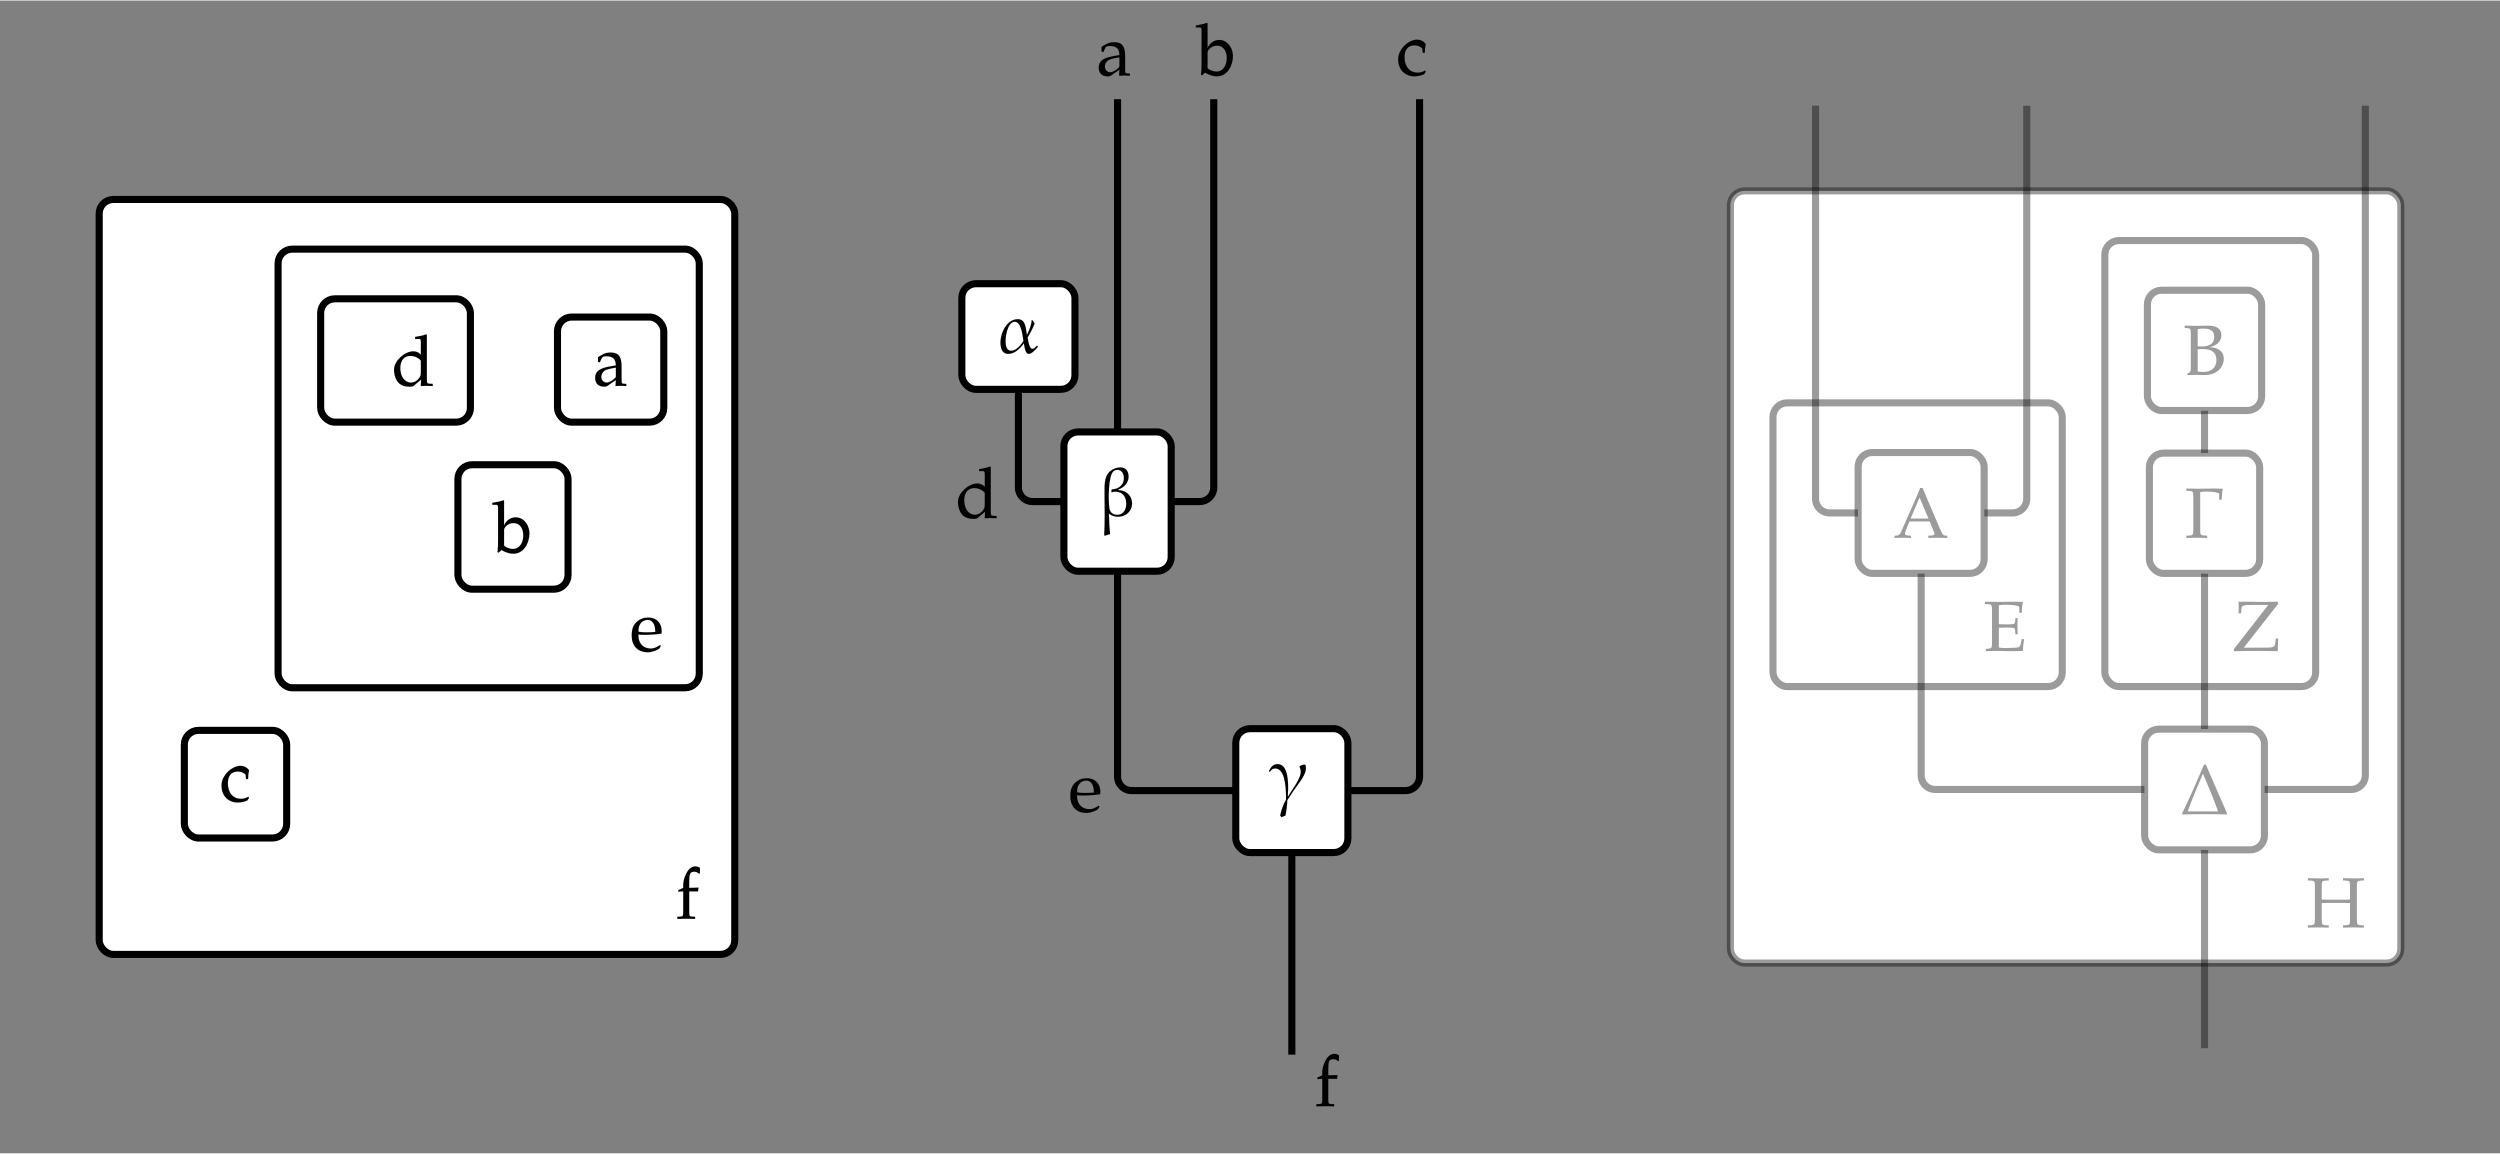 <?xml version="1.0" encoding="UTF-8" standalone="no"?>
<svg
   xmlns:dc="http://purl.org/dc/elements/1.1/"
   xmlns:cc="http://creativecommons.org/ns#"
   xmlns:rdf="http://www.w3.org/1999/02/22-rdf-syntax-ns#"
   xmlns:svg="http://www.w3.org/2000/svg"
   xmlns="http://www.w3.org/2000/svg"
   xmlns:sodipodi="http://sodipodi.sourceforge.net/DTD/sodipodi-0.dtd"
   xmlns:inkscape="http://www.inkscape.org/namespaces/inkscape"
   width="522.812"
   height="241.299"
   viewBox="0 -13464 35228.295 16244.242"
   id="svg5279"
   version="1.1"
   inkscape:version="0.48.4 r9939"
   sodipodi:docname="bigcomplex-first.svg">
  <rect x="0" y="-13464" width="35228.295" height="16244.242" fill="#808080" stroke="none"/>
  <defs
     id="defs5663" />
  <sodipodi:namedview
     pagecolor="#ffffff"
     bordercolor="#666666"
     borderopacity="1"
     objecttolerance="10"
     gridtolerance="10"
     guidetolerance="10"
     inkscape:pageopacity="0"
     inkscape:pageshadow="2"
     inkscape:window-width="1855"
     inkscape:window-height="1056"
     id="namedview5661"
     showgrid="false"
     fit-margin-top="20"
     fit-margin-left="20"
     fit-margin-right="20"
     fit-margin-bottom="20"
     inkscape:zoom="1.8152524"
     inkscape:cx="173.54516"
     inkscape:cy="120.66859"
     inkscape:window-x="65"
     inkscape:window-y="24"
     inkscape:window-maximized="1"
     inkscape:current-layer="svg5279" />
  <rect
     x="1397.648"
     y="-10660.879"
     width="8956"
     height="10638"
     rx="200"
     ry="200"
     id="rect5349"
     style="fill:#ffffff;stroke:#000000;stroke-width:100" />
  <g
     transform="translate(9521.648,-525.879)"
     id="g5351">
    <path
       d="m 341,717 v -77 l -12,-6 c -24,21 -42,28 -69,28 -57,0 -70,-28 -70,-143 v -85 l 131,4 -7,-53 H 190 V 102 c 0,-63 3,-70 37,-72 l 46,-3 V -3 C 173,0 173,0 148,0 123,0 123,0 23,-3 v 30 l 46,3 c 34,2 37,9 37,72 v 283 l -69,-4 v 22 l 69,31 v 42 2 c 0,77 57,259 168,259 21,0 43,-6 67,-20"
       transform="scale(1,-1)"
       id="path5353"
       inkscape:connector-curvature="0"
       style="fill:#000000;stroke:#000000;stroke-width:1" />
  </g>
  <rect
     x="3918.648"
     y="-9960.879"
     width="5935"
     height="6181"
     rx="200"
     ry="200"
     id="rect5357"
     style="fill:#ffffff;stroke:#000000;stroke-width:100" />
  <g
     transform="translate(8875.648,-4299.879)"
     id="g5359">
    <path
       d="m 250,-20 c -89,0 -224,45 -224,239 0,104 32,173 114,221 40,24 85,29 122,29 112,0 186,-75 186,-190 0,-12 -1,-21 -2,-35 -47,-10 -156,-18 -242,-18 -34,0 -64,1 -85,4 2,-58 9,-86 28,-119 28,-49 82,-78 147,-78 43,0 66,9 130,47 L 437,70 417,36 C 405,18 315,-20 250,-20 z m 109,287 c -3,67 -10,96 -32,129 -18,27 -44,40 -77,40 -48,0 -91,-27 -112,-71 -13,-26 -17,-48 -17,-95 26,-6 69,-9 112,-9 51,0 102,3 126,6"
       transform="scale(1,-1)"
       id="path5361"
       inkscape:connector-curvature="0"
       style="fill:#000000;stroke:#000000;stroke-width:1" />
  </g>
  <rect
     x="4518.648"
     y="-9260.879"
     width="2110"
     height="1738"
     rx="200"
     ry="200"
     id="rect5365"
     style="fill:#ffffff;stroke:#000000;stroke-width:100" />
  <g
     transform="translate(5518.648,-8034.879)"
     id="g5367">
    <path
       d="m 579,-3 c -9,0 -73,3 -91,3 -12,0 -28,-1 -77,-3 l 5,92 -111,-93 c -5,-4 -28,-8 -48,-8 -65,0 -112,13 -146,42 -49,40 -77,119 -77,199 0,122 149,257 272,257 40,0 78,-14 106,-49 v 183 c 0,30 -7,41 -25,41 h -56 v 28 c 79,12 112,20 156,37 l 9,-8 V 102 c 0,-63 3,-70 37,-72 l 46,-3 V -3 z M 412,350 c 0,16 -67,72 -146,72 -90,0 -144,-64 -144,-173 0,-119 63,-204 151,-204 47,0 96,31 124,78 13,23 15,33 15,98 v 129"
       transform="scale(1,-1)"
       id="path5369"
       inkscape:connector-curvature="0"
       style="fill:#000000;stroke:#000000;stroke-width:1" />
  </g>
  <rect
     x="2597.648"
     y="-3179.879"
     width="1442"
     height="1517"
     rx="200"
     ry="200"
     id="rect5393"
     style="fill:#ffffff;stroke:#000000;stroke-width:100" />
  <g
     transform="translate(3096.648,-2182.879)"
     id="g5395">
    <path
       d="m 399,311 h -28 l -7,61 c -18,25 -66,45 -110,45 -90,0 -140,-60 -140,-167 0,-132 73,-218 184,-218 36,0 68,9 105,29 L 413,46 392,14 C 382,-1 307,-20 255,-20 121,-20 26,75 26,210 c 0,5 -1,9 -1,14 0,137 144,273 268,273 45,0 88,-19 120,-63 -9,-36 -14,-77 -14,-123"
       transform="scale(1,-1)"
       id="path5397"
       inkscape:connector-curvature="0"
       style="fill:#000000;stroke:#000000;stroke-width:1" />
  </g>
  <rect
     x="6452.648"
     y="-6922.879"
     width="1552"
     height="1754"
     rx="200"
     ry="200"
     id="rect5401"
     style="fill:#ffffff;stroke:#000000;stroke-width:100" />
  <g
     transform="translate(6952.648,-5696.879)"
     id="g5403">
    <path
       d="M 150,718 V 369 c 32,77 98,116 165,116 89,0 180,-71 193,-215 v -8 C 508,128 432,-28 280,-28 232,-28 177,-12 114,24 L 74,-12 58,-6 c 7,70 8,97 8,159 v 467 c 0,30 -7,41 -25,41 h -56 v 28 c 79,12 112,20 156,37 z M 284,404 C 206,404 150,343 150,308 V 93 c 0,-22 74,-54 126,-54 85,0 145,78 145,190 0,107 -53,175 -137,175"
       transform="scale(1,-1)"
       id="path5405"
       inkscape:connector-curvature="0"
       style="fill:#000000;stroke:#000000;stroke-width:1" />
  </g>
  <rect
     x="7855.648"
     y="-9003.879"
     width="1498"
     height="1481"
     rx="200"
     ry="200"
     id="rect5409"
     style="fill:#ffffff;stroke:#000000;stroke-width:100" />
  <g
     transform="translate(8354.648,-8034.879)"
     id="g5411">
    <path
       d="M 324,82 200,-4 c -7,-5 -24,-8 -42,-8 -79,0 -126,45 -126,123 0,87 57,134 193,159 l 99,18 c -3,91 -42,128 -136,128 -46,0 -56,-7 -77,-54 l -13,-31 -26,7 v 65 l 53,32 c 38,23 78,34 121,34 116,0 158,-53 158,-199 V 87 c 0,-49 4,-57 28,-58 l 39,-2 V -3 c -44,2 -69,3 -74,3 -13,0 -13,0 -78,-3 z m 0,42 v 132 c -76,-11 -131,-25 -156,-40 -30,-19 -50,-54 -50,-91 0,-43 35,-80 75,-80 39,0 102,38 131,79"
       transform="scale(1,-1)"
       id="path5413"
       inkscape:connector-curvature="0"
       style="fill:#000000;stroke:#000000;stroke-width:1" />
  </g>
  <path
     d="m 18203.648,-1457.879 v 2848"
     id="path5451"
     inkscape:connector-curvature="0"
     style="fill:none;stroke:#000000;stroke-width:100" />
  <path
     d="m 20003.648,-12073.879 v 9543 a 200,200 0 0 1 -200,200 h -810"
     id="path5455"
     inkscape:connector-curvature="0"
     style="fill:none;stroke:#000000;stroke-width:100" />
  <path
     d="m 15747.648,-5421.879 v 2891 a 200,200 0 0 0 200,200 h 1466"
     id="path5459"
     inkscape:connector-curvature="0"
     style="fill:none;stroke:#000000;stroke-width:100" />
  <path
     d="m 17103.648,-12073.879 v 5470 a 200,200 0 0 1 -200,200 h -400"
     id="path5463"
     inkscape:connector-curvature="0"
     style="fill:none;stroke:#000000;stroke-width:100" />
  <path
     d="m 15747.648,-12073.879 v 4689"
     id="path5467"
     inkscape:connector-curvature="0"
     style="fill:none;stroke:#000000;stroke-width:100" />
  <path
     d="m 14350.648,-7984.879 v 1381 a 200,200 0 0 0 200,200 h 441"
     id="path5471"
     inkscape:connector-curvature="0"
     style="fill:none;stroke:#000000;stroke-width:100" />
  <rect
     x="17413.648"
     y="-3203.879"
     width="1580"
     height="1746"
     rx="200"
     ry="200"
     id="rect5475"
     style="fill:#ffffff;stroke:#000000;stroke-width:100" />
  <g
     transform="translate(17912.648,-2230.879)"
     id="g5477">
    <path
       d="m 88,473 c 88,0 171,-80 146,-450 l 6,-4 c 48,89 192,260 176,366 -3,16 -10,34 -16,50 l 4,11 c 16,7 47,21 64,21 16,0 18,-17 20,-29 C 501,353 427,254 383,194 329,120 275,43 227,-36 c -2,-70 -12,-147 -26,-215 -19,-9 -38,-17 -58,-22 -5,8 -11,16 -16,24 15,68 46,163 82,220 2,82 -2,165 -16,249 -11,70 -42,192 -137,192 -37,0 -54,-18 -73,-46 l -6,-1 c -3,3 -7,6 -8,12 25,49 54,96 119,96"
       transform="scale(1,-1)"
       id="path5479"
       inkscape:connector-curvature="0"
       style="fill:#000000;stroke:#000000;stroke-width:1" />
  </g>
  <rect
     x="14991.648"
     y="-7384.879"
     width="1512"
     height="1963"
     rx="200"
     ry="200"
     id="rect5483"
     style="fill:#ffffff;stroke:#000000;stroke-width:100" />
  <g
     transform="translate(15491.648,-6204.879)"
     id="g5485">
    <path
       d="M 458,205 C 478,80 382,-15 261,-15 c -44,0 -89,13 -127,44 3,-95 6,-191 17,-288 -26,-6 -50,-15 -74,-24 l -9,10 c 11,186 6,375 5,562 0,150 -15,306 135,372 28,12 57,19 88,19 64,0 103,-36 113,-99 C 426,479 355,400 268,369 l 1,-9 c 91,-2 174,-59 189,-155 z m -82,3 c -13,83 -70,131 -152,131 -17,0 -32,-3 -47,-10 l -9,8 c 4,10 5,22 6,34 106,0 187,75 169,187 -7,48 -37,88 -89,88 -19,0 -37,-6 -52,-17 -80,-56 -77,-424 -61,-526 9,-58 51,-91 108,-91 106,0 142,103 127,196"
       transform="scale(1,-1)"
       id="path5487"
       inkscape:connector-curvature="0"
       style="fill:#000000;stroke:#000000;stroke-width:1" />
  </g>
  <rect
     x="13553.648"
     y="-9473.879"
     width="1594"
     height="1489"
     rx="200"
     ry="200"
     id="rect5491"
     style="fill:#ffffff;stroke:#000000;stroke-width:100" />
  <g
     transform="translate(14053.648,-8500.879)"
     id="g5493">
    <path
       d="m 562,97 c 5,-3 8,-6 9,-13 C 545,54 489,-16 443,-16 392,-16 381,95 375,128 l -3,3 C 324,64 246,-16 154,-16 86,-16 57,33 48,93 24,243 121,473 289,473 401,473 403,337 414,260 l 7,-3 c 26,58 61,134 63,202 h 11 c 11,-15 21,-31 30,-46 -25,-70 -60,-135 -99,-197 6,-32 22,-161 67,-161 27,0 46,24 62,42 h 7 z m -194,67 -4,28 c -9,60 -30,245 -117,245 -109,0 -142,-235 -128,-322 7,-45 25,-87 78,-87 71,0 137,85 171,136"
       transform="scale(1,-1)"
       id="path5495"
       inkscape:connector-curvature="0"
       style="fill:#000000;stroke:#000000;stroke-width:1" />
  </g>
  <rect
     x="24383.648"
     y="-10781.879"
     width="9447"
     height="10881"
     rx="200"
     ry="200"
     id="rect5501"
     style="fill:#ffffff;stroke:#000000;stroke-width:100;stroke-opacity:0.392" />
  <g
     transform="translate(32499.648,-403.879)"
     id="g5503"
     style="stroke:#000000;stroke-opacity:0.392;fill:#000000;fill-opacity:0.392">
    <path
       d="m 616,120 v 223 c -27,2 -43,2 -83,2 H 299 c -40,0 -56,0 -83,-2 V 120 c 0,-79 5,-87 51,-90 l 48,-3 V -3 C 256,-1 220,0 168,0 116,0 81,-1 22,-3 v 30 l 48,3 c 46,3 51,11 51,90 v 449 c 0,79 -5,87 -51,90 l -48,3 v 30 c 72,-2 96,-3 146,-3 52,0 74,0 147,3 v -30 l -48,-3 c -46,-3 -51,-11 -51,-90 V 391 c 20,-1 42,-2 83,-2 h 234 c 41,0 62,1 83,2 v 178 c 0,79 -5,87 -51,90 l -48,3 v 30 c 72,-2 96,-3 146,-3 52,0 74,0 147,3 v -30 l -48,-3 c -46,-3 -51,-11 -51,-90 V 120 c 0,-79 5,-87 51,-90 l 48,-3 V -3 C 751,-1 715,0 663,0 611,0 576,-1 517,-3 v 30 l 48,3 c 46,3 51,11 51,90"
       transform="scale(1,-1)"
       id="path5505"
       inkscape:connector-curvature="0"
       style="fill:#000000;stroke:#000000;stroke-width:1;stroke-opacity:0.392;fill-opacity:0.392" />
  </g>
  <rect
     x="29659.648"
     y="-10081.879"
     width="2971"
     height="6285"
     rx="200"
     ry="200"
     id="rect5509"
     style="fill:#ffffff;stroke:#000000;stroke-width:100;stroke-opacity:0.392" />
  <g
     transform="translate(31464.648,-4299.879)"
     id="g5511"
     style="stroke:#000000;stroke-opacity:0.392;fill:#000000;fill-opacity:0.392">
    <path
       d="M 637,663 151,44 h 273 c 153,0 167,6 174,72 l 6,57 h 34 C 633,118 632,83 632,-3 L 355,0 H 327 L 15,-3 V 25 L 500,648 H 272 c -122,0 -149,-8 -152,-47 l -6,-71 H 80 c 2,37 3,55 3,81 0,26 -1,44 -3,81 l 165,-1 182,-2 h 50 l 156,3"
       transform="scale(1,-1)"
       id="path5513"
       inkscape:connector-curvature="0"
       style="fill:#000000;stroke:#000000;stroke-width:1;stroke-opacity:0.392;fill-opacity:0.392" />
  </g>
  <rect
     x="24983.648"
     y="-7794.879"
     width="4076"
     height="3998"
     rx="200"
     ry="200"
     id="rect5517"
     style="fill:#ffffff;stroke:#000000;stroke-width:100;stroke-opacity:0.392" />
  <g
     transform="translate(27949.648,-4299.879)"
     id="g5519"
     style="stroke:#000000;stroke-opacity:0.392;fill:#000000;fill-opacity:0.392">
    <path
       d="M 556,0 C 420,-3 420,-3 389,-3 319,-3 203,0 157,0 129,0 100,-1 34,-3 v 30 l 36,3 c 47,4 51,11 51,90 v 449 c 0,79 -5,87 -51,90 l -48,3 v 30 c 99,-2 144,-3 178,-3 46,0 139,3 232,3 44,0 75,-1 124,-3 -11,-44 -16,-92 -16,-152 h -35 v 65 c 0,23 -3,28 -27,34 -32,9 -88,14 -145,14 -69,0 -86,-1 -117,-8 V 375 c 34,-2 68,-3 110,-3 66,0 94,3 112,11 4,8 7,17 8,26 l 5,52 h 30 c -3,-100 -3,-100 -3,-116 0,-18 0,-18 3,-111 h -30 l -5,59 -8,25 c -18,9 -45,12 -119,12 -45,0 -75,-1 -103,-3 V 47 c 29,-6 47,-8 99,-8 90,0 163,5 184,12 28,10 37,104 38,113 h 35 C 562,112 556,58 556,0"
       transform="scale(1,-1)"
       id="path5521"
       inkscape:connector-curvature="0"
       style="fill:#000000;stroke:#000000;stroke-width:1;stroke-opacity:0.392;fill-opacity:0.392" />
  </g>
  <path
     d="m 31064.648,-1495.879 v 2795"
     id="path5525"
     inkscape:connector-curvature="0"
     style="fill:none;stroke:#000000;stroke-width:100;stroke-opacity:0.392" />
  <path
     d="m 33330.648,-11981.879 v 9435 a 200,200 0 0 1 -200,200 h -1222"
     id="path5529"
     inkscape:connector-curvature="0"
     style="fill:none;stroke:#000000;stroke-width:100;stroke-opacity:0.392" />
  <path
     d="m 31064.648,-5391.879 v 2195"
     id="path5533"
     inkscape:connector-curvature="0"
     style="fill:none;stroke:#000000;stroke-width:100;stroke-opacity:0.392" />
  <path
     d="m 31064.648,-7686.879 v 600"
     id="path5537"
     inkscape:connector-curvature="0"
     style="fill:none;stroke:#000000;stroke-width:100;stroke-opacity:0.392" />
  <path
     d="m 27071.648,-5391.879 v 2845 a 200,200 0 0 0 200,200 h 2949"
     id="path5541"
     inkscape:connector-curvature="0"
     style="fill:none;stroke:#000000;stroke-width:100;stroke-opacity:0.392" />
  <path
     d="m 28559.648,-11981.879 v 5538 a 200,200 0 0 1 -200,200 h -400"
     id="path5545"
     inkscape:connector-curvature="0"
     style="fill:none;stroke:#000000;stroke-width:100;stroke-opacity:0.392" />
  <path
     d="m 25583.648,-11981.879 v 5538 a 200,200 0 0 0 200,200 h 400"
     id="path5549"
     inkscape:connector-curvature="0"
     style="fill:none;stroke:#000000;stroke-width:100;stroke-opacity:0.392" />
  <rect
     x="30220.648"
     y="-3196.879"
     width="1688"
     height="1701"
     rx="200"
     ry="200"
     id="rect5553"
     style="fill:#ffffff;stroke:#000000;stroke-width:100;stroke-opacity:0.392" />
  <g
     transform="translate(30720.648,-1999.879)"
     id="g5555"
     style="stroke:#000000;stroke-opacity:0.392;fill:#000000;fill-opacity:0.392">
    <path
       d="m 27,6 c 65,122 267,584 310,691 h 25 L 662,6 656,-4 C 555,-1 454,0 353,0 246,0 140,0 34,-4 z M 537,37 C 472,215 400,391 325,564 h -7 C 242,389 171,215 105,37 h 432"
       transform="scale(1,-1)"
       id="path5557"
       inkscape:connector-curvature="0"
       style="fill:#000000;stroke:#000000;stroke-width:1;stroke-opacity:0.392;fill-opacity:0.392" />
  </g>
  <rect
     x="30287.648"
     y="-7086.879"
     width="1554"
     height="1695"
     rx="200"
     ry="200"
     id="rect5561"
     style="fill:#ffffff;stroke:#000000;stroke-width:100;stroke-opacity:0.392" />
  <g
     transform="translate(30786.648,-5894.879)"
     id="g5563"
     style="stroke:#000000;stroke-opacity:0.392;fill:#000000;fill-opacity:0.392">
    <path
       d="M 536,689 C 525,645 520,588 520,537 h -35 v 65 c 0,13 -1,24 -9,27 -53,20 -132,21 -176,21 -27,0 -56,-1 -84,-8 V 120 c 0,-82 8,-88 51,-90 l 48,-3 V -3 C 263,-1 216,0 170,0 121,0 74,-1 22,-3 v 30 l 48,3 c 43,2 51,10 51,90 v 449 c 0,82 -8,88 -51,90 l -48,3 v 30 c 55,-1 112,-3 169,-3 67,0 159,3 216,3 45,0 90,-1 129,-3"
       transform="scale(1,-1)"
       id="path5565"
       inkscape:connector-curvature="0"
       style="fill:#000000;stroke:#000000;stroke-width:1;stroke-opacity:0.392;fill-opacity:0.392" />
  </g>
  <rect
     x="30259.648"
     y="-9381.879"
     width="1610"
     height="1695"
     rx="200"
     ry="200"
     id="rect5569"
     style="fill:#ffffff;stroke:#000000;stroke-width:100;stroke-opacity:0.392" />
  <g
     transform="translate(30759.648,-8189.879)"
     id="g5571"
     style="stroke:#000000;stroke-opacity:0.392;fill:#000000;fill-opacity:0.392">
    <path
       d="M 298,-3 C 261,-3 199,0 174,0 155,0 134,-1 65,-3 v 23 l 26,10 c 14,6 22,28 22,65 v 474 c 0,79 -4,86 -51,90 l -36,3 v 30 c 139,-3 139,-3 158,-3 15,0 15,0 154,3 h 25 c 116,0 179,-48 179,-136 0,-52 -25,-95 -73,-128 -28,-19 -51,-28 -100,-38 77,-6 111,-15 149,-43 38,-27 58,-68 58,-119 C 576,134 508,-3 298,-3 z M 208,362 V 47 c 25,-6 48,-8 77,-8 119,0 188,63 188,169 0,107 -63,156 -198,156 -19,0 -28,0 -67,-2 z m 0,282 V 401 c 31,-2 44,-2 61,-2 114,0 174,47 174,134 0,83 -47,119 -154,119 -32,0 -55,-2 -81,-8"
       transform="scale(1,-1)"
       id="path5573"
       inkscape:connector-curvature="0"
       style="fill:#000000;stroke:#000000;stroke-width:1;stroke-opacity:0.392;fill-opacity:0.392" />
  </g>
  <rect
     x="26183.648"
     y="-7094.879"
     width="1776"
     height="1703"
     rx="200"
     ry="200"
     id="rect5577"
     style="fill:#ffffff;stroke:#000000;stroke-width:100;stroke-opacity:0.392" />
  <g
     transform="translate(26682.648,-5894.879)"
     id="g5579"
     style="stroke:#000000;stroke-opacity:0.392;fill:#000000;fill-opacity:0.392">
    <path
       d="M 408,700 650,132 C 685,51 696,34 722,30 l 34,-3 V -3 C 648,0 648,0 629,0 613,0 613,0 490,-3 v 30 l 47,3 c 25,2 41,9 41,20 0,9 -4,22 -21,64 L 511,229 H 223 L 195,162 C 174,112 160,69 160,56 160,40 173,33 208,30 l 37,-3 V -3 C 137,0 137,0 124,0 108,0 108,0 15,-3 v 30 l 37,3 c 22,2 42,20 54,49 l 231,526 39,95 h 32 z M 240,269 H 493 L 367,567"
       transform="scale(1,-1)"
       id="path5581"
       inkscape:connector-curvature="0"
       style="fill:#000000;stroke:#000000;stroke-width:1;stroke-opacity:0.392;fill-opacity:0.392" />
  </g>
  <g
     transform="translate(13465.064,-6172.381)"
     id="g5367-7">
    <path
       d="m 579,-3 c -9,0 -73,3 -91,3 -12,0 -28,-1 -77,-3 l 5,92 -111,-93 c -5,-4 -28,-8 -48,-8 -65,0 -112,13 -146,42 -49,40 -77,119 -77,199 0,122 149,257 272,257 40,0 78,-14 106,-49 v 183 c 0,30 -7,41 -25,41 h -56 v 28 c 79,12 112,20 156,37 l 9,-8 V 102 c 0,-63 3,-70 37,-72 l 46,-3 V -3 z M 412,350 c 0,16 -67,72 -146,72 -90,0 -144,-64 -144,-173 0,-119 63,-204 151,-204 47,0 96,31 124,78 13,23 15,33 15,98 v 129"
       transform="scale(1,-1)"
       id="path5369-4"
       inkscape:connector-curvature="0"
       style="fill:#000000;stroke:#000000;stroke-width:1" />
  </g>
  <g
     transform="translate(15450.31,-12407.7)"
     id="g5411-9">
    <path
       d="M 324,82 200,-4 c -7,-5 -24,-8 -42,-8 -79,0 -126,45 -126,123 0,87 57,134 193,159 l 99,18 c -3,91 -42,128 -136,128 -46,0 -56,-7 -77,-54 l -13,-31 -26,7 v 65 l 53,32 c 38,23 78,34 121,34 116,0 158,-53 158,-199 V 87 c 0,-49 4,-57 28,-58 l 39,-2 V -3 c -44,2 -69,3 -74,3 -13,0 -13,0 -78,-3 z m 0,42 v 132 c -76,-11 -131,-25 -156,-40 -30,-19 -50,-54 -50,-91 0,-43 35,-80 75,-80 39,0 102,38 131,79"
       transform="scale(1,-1)"
       id="path5413-2"
       inkscape:connector-curvature="0"
       style="fill:#000000;stroke:#000000;stroke-width:1" />
  </g>
  <g
     transform="translate(16865.874,-12423.7)"
     id="g5403-1">
    <path
       d="M 150,718 V 369 c 32,77 98,116 165,116 89,0 180,-71 193,-215 v -8 C 508,128 432,-28 280,-28 232,-28 177,-12 114,24 L 74,-12 58,-6 c 7,70 8,97 8,159 v 467 c 0,30 -7,41 -25,41 h -56 v 28 c 79,12 112,20 156,37 z M 284,404 C 206,404 150,343 150,308 V 93 c 0,-22 74,-54 126,-54 85,0 145,78 145,190 0,107 -53,175 -137,175"
       transform="scale(1,-1)"
       id="path5405-9"
       inkscape:connector-curvature="0"
       style="fill:#000000;stroke:#000000;stroke-width:1" />
  </g>
  <g
     transform="translate(19677.383,-12415.7)"
     id="g5395-5">
    <path
       d="m 399,311 h -28 l -7,61 c -18,25 -66,45 -110,45 -90,0 -140,-60 -140,-167 0,-132 73,-218 184,-218 36,0 68,9 105,29 L 413,46 392,14 C 382,-1 307,-20 255,-20 121,-20 26,75 26,210 c 0,5 -1,9 -1,14 0,137 144,273 268,273 45,0 88,-19 120,-63 -9,-36 -14,-77 -14,-123"
       transform="scale(1,-1)"
       id="path5397-1"
       inkscape:connector-curvature="0"
       style="fill:#000000;stroke:#000000;stroke-width:1" />
  </g>
  <g
     transform="translate(15056.489,-2036.067)"
     id="g5359-7">
    <path
       d="m 250,-20 c -89,0 -224,45 -224,239 0,104 32,173 114,221 40,24 85,29 122,29 112,0 186,-75 186,-190 0,-12 -1,-21 -2,-35 -47,-10 -156,-18 -242,-18 -34,0 -64,1 -85,4 2,-58 9,-86 28,-119 28,-49 82,-78 147,-78 43,0 66,9 130,47 L 437,70 417,36 C 405,18 315,-20 250,-20 z m 109,287 c -3,67 -10,96 -32,129 -18,27 -44,40 -77,40 -48,0 -91,-27 -112,-71 -13,-26 -17,-48 -17,-95 26,-6 69,-9 112,-9 51,0 102,3 126,6"
       transform="scale(1,-1)"
       id="path5361-3"
       inkscape:connector-curvature="0"
       style="fill:#000000;stroke:#000000;stroke-width:1" />
  </g>
  <g
     transform="translate(18526.54,2115.405)"
     id="g5351-2">
    <path
       d="m 341,717 v -77 l -12,-6 c -24,21 -42,28 -69,28 -57,0 -70,-28 -70,-143 v -85 l 131,4 -7,-53 H 190 V 102 c 0,-63 3,-70 37,-72 l 46,-3 V -3 C 173,0 173,0 148,0 123,0 123,0 23,-3 v 30 l 46,3 c 34,2 37,9 37,72 v 283 l -69,-4 v 22 l 69,31 v 42 2 c 0,77 57,259 168,259 21,0 43,-6 67,-20"
       transform="scale(1,-1)"
       id="path5353-3"
       inkscape:connector-curvature="0"
       style="fill:#000000;stroke:#000000;stroke-width:1" />
  </g>
</svg>
